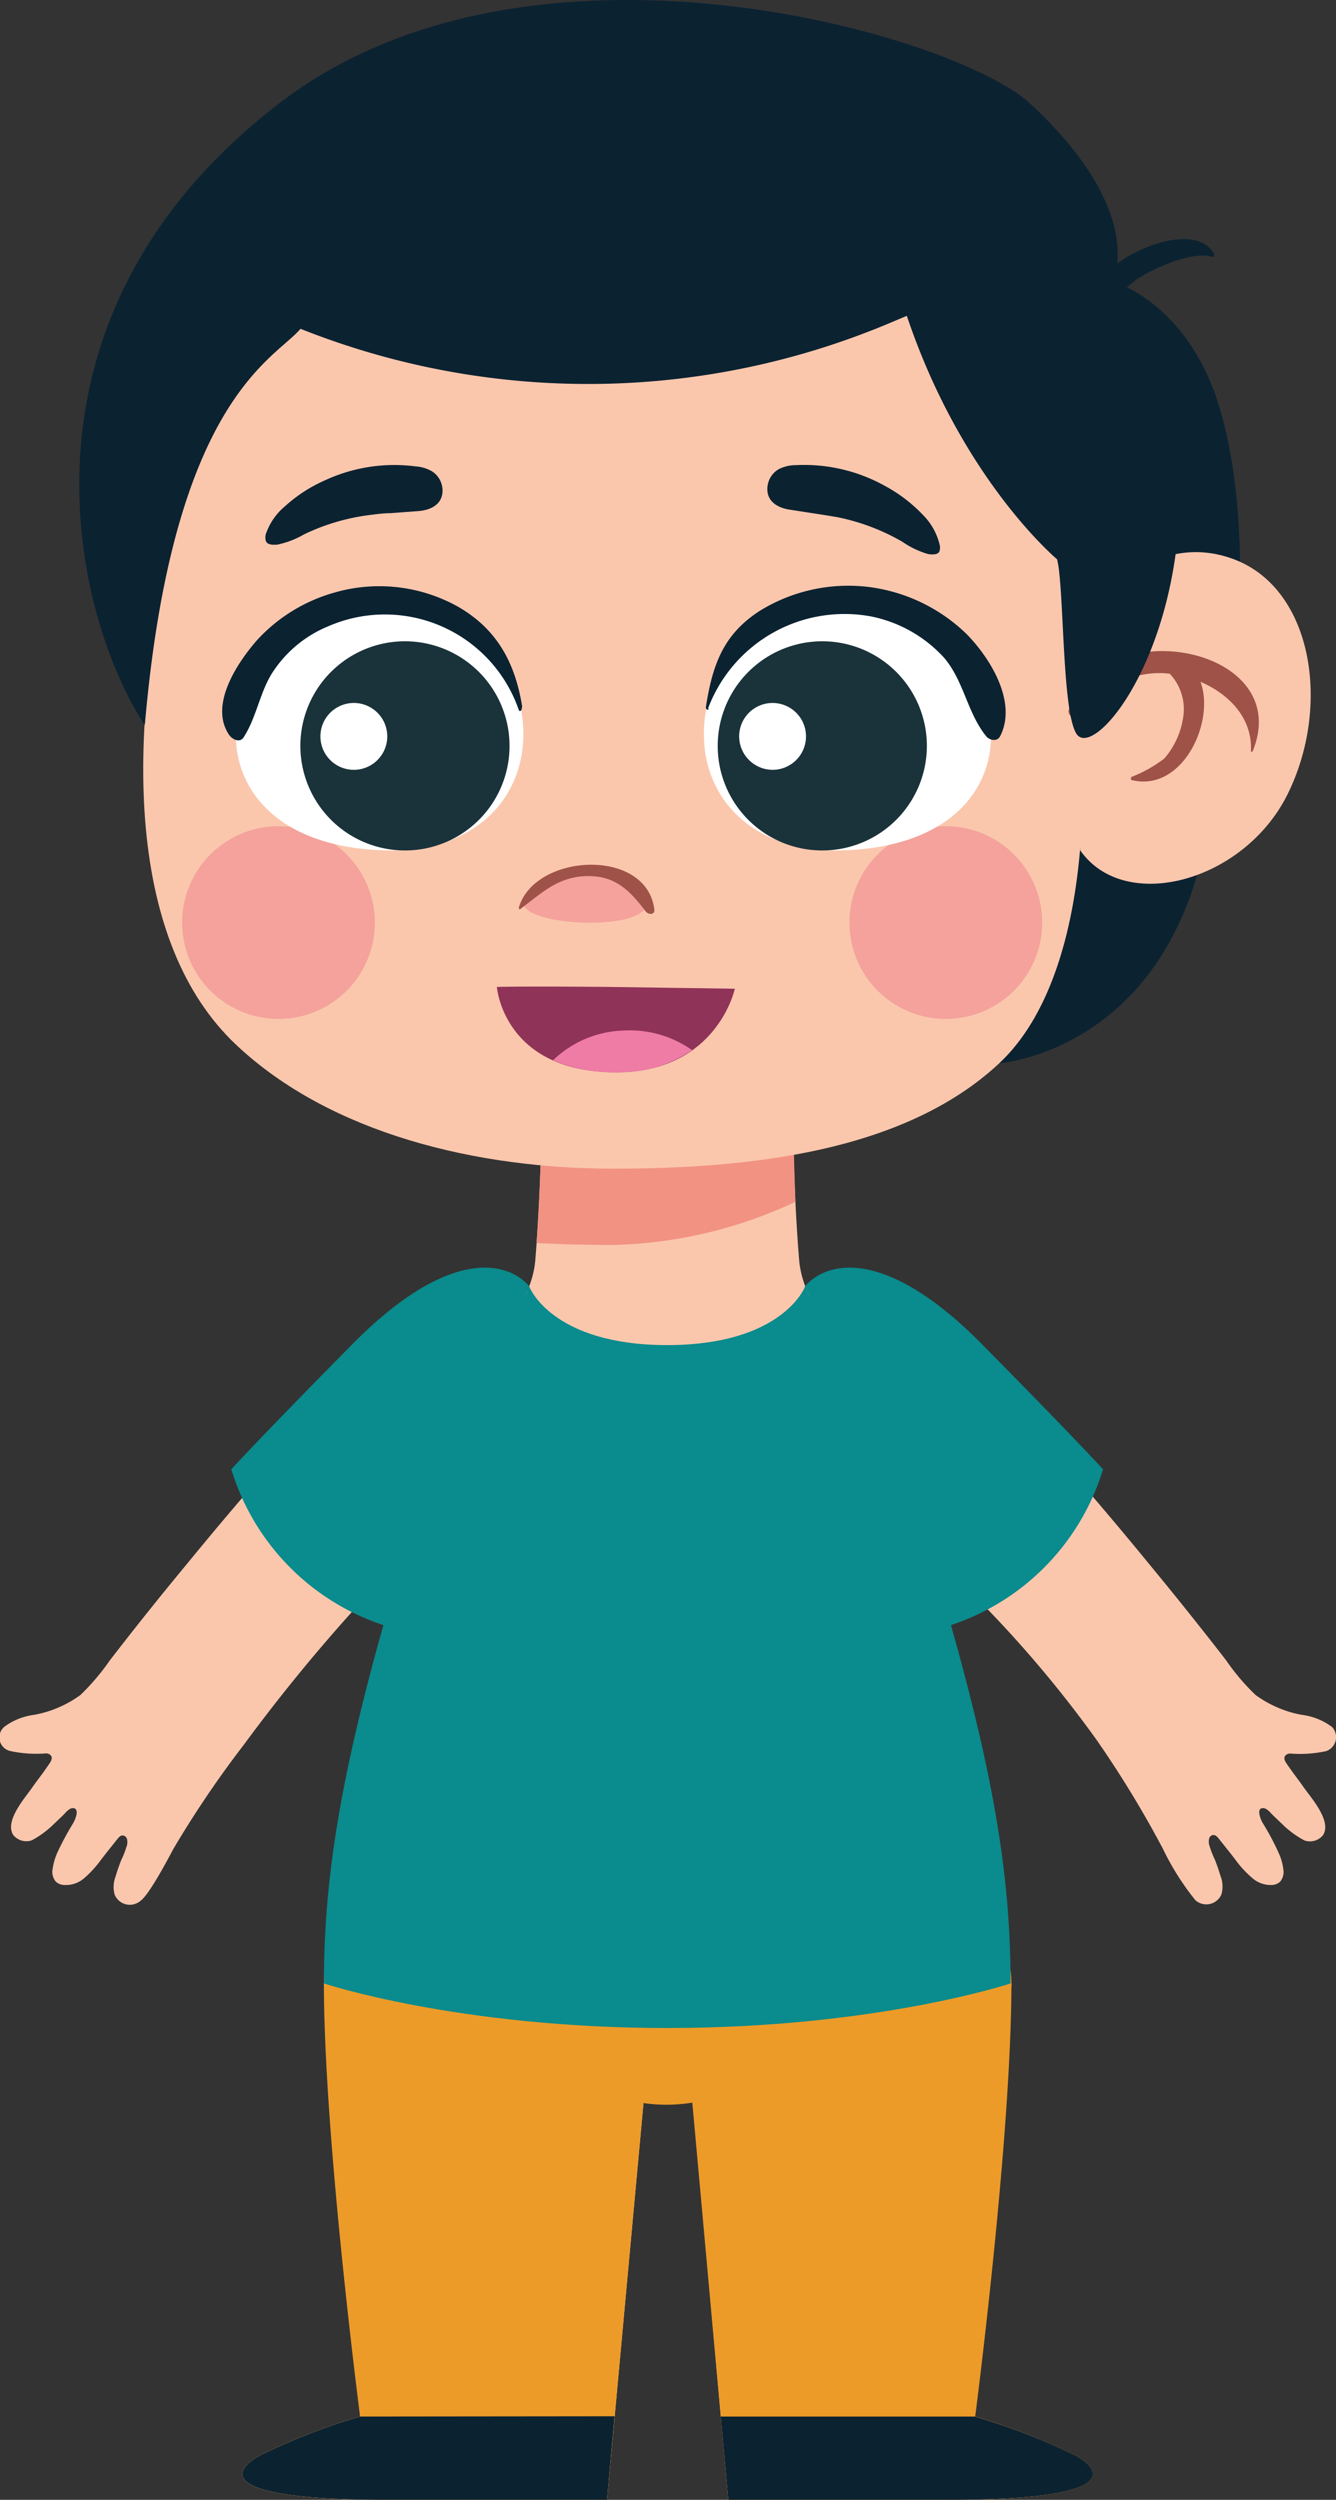 <svg xmlns="http://www.w3.org/2000/svg" viewBox="0 0 95.94 179.51"><rect x="0" y="0" width="95.94" height="179.51" fill="#333333" stroke="none"/><defs><style>.cls-1{fill:#fac7ad;}.cls-2{fill:#0b2231;}.cls-3{fill:#f29283;}.cls-4{fill:#ed9b28;}.cls-5{fill:#0a8b8d;}.cls-6{fill:#f4a29b;}.cls-7{fill:#8f3358;}.cls-8{fill:#ef7ca5;}.cls-9{fill:#9f5248;}.cls-10{fill:#fff;}.cls-11{fill:#1a323a;}</style></defs><g id="Camada_2" data-name="Camada 2"><g id="Camada_1-2" data-name="Camada 1"><path class="cls-1" d="M66.64,111.07c-4-13-8.88-16.22-9.25-20.57-.34-4.07-.43-8.61-.43-8.61H38.87s-.09,4.54-.43,8.61c-.37,4.35-5.26,7.52-9.25,20.57a170.8,170.8,0,0,0-5.93,31.36s9.62,3.2,24.65,3.2,24.66-3.2,24.66-3.2A170.8,170.8,0,0,0,66.64,111.07Z"/><path class="cls-2" d="M71.77,76.35s10.86-.76,14.4-14.25,3.63-25.88,1.3-33.17-7.56-8.72-7.56-8.72S82.44,15.3,74,7.46c-5.36-5-36-13.94-54,0C-.15,23,5.36,44.41,10.4,52.08Z"/><path class="cls-2" d="M71.77,76.35c4.89-3.63,12.71-8.22,12.65-36.54H74.8Z"/><path class="cls-3" d="M57,81.89H38.87s-.08,3.67-.34,7.37c1.86.1,3.7.14,5.48.14a32.4,32.4,0,0,0,13.11-3.1C57,83,57,81.89,57,81.89Z"/><path class="cls-1" d="M23.26,142.43l2.6,31.1a44.74,44.74,0,0,0-7.26,2.83c-2.46,1.42-1.86,3.15,9.09,3.15h15.9L47,142.43Z"/><path class="cls-1" d="M72.64,142.43,70,173.53a44.76,44.76,0,0,1,7.25,2.83c2.46,1.42,1.86,3.15-9.08,3.15H52.3L49,142.43Z"/><path class="cls-1" d="M38.06,92.78c-2.9-1.26-7.9.4-17,10.58q-3.93,4.41-7.68,9-2.81,3.39-5.5,6.88a16.17,16.17,0,0,1-2.11,2.48,8.09,8.09,0,0,1-3.31,1.42A4.56,4.56,0,0,0,.31,124a1,1,0,0,0,.43,1.74,8.82,8.82,0,0,0,2.57.17.46.46,0,0,1,.35.16c.13.17,0,.42-.09.54-.55.82-.89,1.22-1.22,1.7-.53.77-2.06,2.46-1.39,3.47a1.21,1.21,0,0,0,1.33.37A7,7,0,0,0,3.85,131l.7-.67c.18-.18.43-.52.72-.49s.25.34.21.53a2.18,2.18,0,0,1-.25.59,20.34,20.34,0,0,0-1.15,2.16,4.59,4.59,0,0,0-.31,1.14,1.09,1.09,0,0,0,.24.86.92.92,0,0,0,.61.24A2,2,0,0,0,6,134.91a7.8,7.8,0,0,0,1.26-1.37c.39-.51.79-1,1.2-1.52.09-.1.2-.22.33-.22a.35.35,0,0,1,.33.26.94.94,0,0,1,0,.44,7.21,7.21,0,0,1-.42,1.09,12.23,12.23,0,0,0-.4,1.16,2.07,2.07,0,0,0-.06,1.32,1.18,1.18,0,0,0,1.87.41c.66-.49,2.1-3.27,2.34-3.71a73.77,73.77,0,0,1,5.06-7.48,124.84,124.84,0,0,1,11.76-13.78Z"/><path class="cls-1" d="M57.88,92.78c2.89-1.26,7.89.4,17,10.58q3.93,4.41,7.68,9,2.8,3.39,5.5,6.88a15.63,15.63,0,0,0,2.11,2.48,8.11,8.11,0,0,0,3.3,1.42,4.55,4.55,0,0,1,2.18.87,1.06,1.06,0,0,1-.43,1.74,8.82,8.82,0,0,1-2.57.17.48.48,0,0,0-.36.16c-.13.17,0,.42.09.54.55.82.9,1.22,1.22,1.7.54.77,2.07,2.46,1.4,3.47a1.21,1.21,0,0,1-1.33.37A6.82,6.82,0,0,1,92.09,131l-.7-.67c-.18-.18-.43-.52-.73-.49s-.24.34-.2.53a1.91,1.91,0,0,0,.25.59,18.58,18.58,0,0,1,1.14,2.16,3.87,3.87,0,0,1,.31,1.14,1.08,1.08,0,0,1-.23.86.92.92,0,0,1-.61.24,2,2,0,0,1-1.37-.48,7.8,7.8,0,0,1-1.26-1.37c-.39-.51-.79-1-1.2-1.52-.09-.1-.2-.22-.34-.22a.33.33,0,0,0-.32.26.94.94,0,0,0,0,.44,7.21,7.21,0,0,0,.42,1.09c.15.38.28.77.4,1.16a2.07,2.07,0,0,1,.06,1.32,1.18,1.18,0,0,1-1.87.41,19.05,19.05,0,0,1-2.34-3.71A76.11,76.11,0,0,0,78.79,125a83.81,83.81,0,0,0-12.1-13.52Z"/><path class="cls-4" d="M23.26,142.43c0,11.12,2.6,31.1,2.6,31.1a44.74,44.74,0,0,0-7.26,2.83c-2.46,1.42-1.86,3.15,9.09,3.15h15.9L47,142.43S23.26,131.31,23.26,142.43Z"/><path class="cls-4" d="M46.17,151a36.92,36.92,0,0,1-5.12-1.44l-1.84,24h4.92Z"/><path class="cls-4" d="M72.63,142.43c0,11.12-2.6,31.1-2.6,31.1a44.74,44.74,0,0,1,7.26,2.83c2.46,1.42,1.86,3.15-9.08,3.15H52.3l-3.36-37.08S72.63,131.31,72.63,142.43Z"/><path class="cls-4" d="M44.69,144.43H51v6.28a11.75,11.75,0,0,1-6.28,0Z"/><path class="cls-5" d="M38,92.35c-1.73-1.94-6-2.6-12.68,4.16s-8.71,9-8.71,9a17,17,0,0,0,11.57,11.39Z"/><path class="cls-5" d="M57.82,92.35c1.73-1.94,6-2.6,12.68,4.16s8.71,9,8.71,9a17,17,0,0,1-11.57,11.39Z"/><path class="cls-5" d="M66.63,111.07C63.23,99.92,59.16,96,57.82,92.35h0c0,.09-1.65,4.24-9.91,4.24S38,92.44,38,92.35c-1.33,3.63-5.4,7.57-8.81,18.72-4.6,15.05-5.93,23.31-5.93,31.36,0,0,9.62,3.2,24.65,3.2s24.66-3.2,24.66-3.2C72.57,134.23,71.23,126.12,66.63,111.07Z"/><path class="cls-2" d="M52.3,179.51H68.21c10.94,0,11.54-1.73,9.08-3.15A44.76,44.76,0,0,0,70,173.53H51.76Z"/><path class="cls-2" d="M25.86,173.53a44.74,44.74,0,0,0-7.26,2.83c-2.46,1.42-1.86,3.15,9.09,3.15h15.9l.54-6Z"/><path class="cls-1" d="M44,83.92c9.64,0,20.88-1.14,27.76-7.57s7.57-22.94,3.44-39.23-19.95-20-31.2-20-27.07,3.67-31.2,20S9.35,67.83,16.93,75C23.78,81.47,34.38,83.92,44,83.92Z"/><path class="cls-6" d="M13.08,66.25A6.92,6.92,0,1,1,20,73.17,6.92,6.92,0,0,1,13.08,66.25Z"/><path class="cls-6" d="M61,66.25a6.92,6.92,0,1,1,6.92,6.92A6.92,6.92,0,0,1,61,66.25Z"/><path class="cls-7" d="M52.77,71s-1.26,5.94-8.4,6c-8.23.07-8.69-6.13-8.69-6.13s1.44-.06,8.08,0Z"/><path class="cls-8" d="M44.37,77a10.94,10.94,0,0,1-4.66-.86A7.63,7.63,0,0,1,44.82,74a7.75,7.75,0,0,1,4.88,1.41A9.1,9.1,0,0,1,44.37,77Z"/><path class="cls-6" d="M42.36,62.55c-2.52-.08-4.79,1.52-4.78,2.26,0,1.75,9,2.11,8.86,0C46.39,63.64,44.52,62.63,42.36,62.55Z"/><path class="cls-9" d="M37.35,65.29c1.59-1.19,2.74-2.37,4.89-2.38,2,0,3,1.06,4.13,2.54.19.25.67.26.62-.14-.55-4.47-8.57-4.05-9.73-.15,0,0,0,.18.09.13Z"/><path class="cls-10" d="M60.61,43.09c-3.32,0-8.22,2-9.64,6.78-1.72,5.82,1.85,11.47,9.64,11.19C69,60.77,71.94,55.8,71,51.18,70.08,46.24,66.45,43.11,60.61,43.09Z"/><path class="cls-2" d="M50.84,50.89a10.47,10.47,0,0,1,11.68-6.63,9.66,9.66,0,0,1,5.3,3c1.42,1.7,1.63,3.91,3,5.61.21.27.77.43,1,0,1.25-2.44-.7-5.62-2.44-7.37a12.3,12.3,0,0,0-7.08-3.36,12.1,12.1,0,0,0-7.7,1.7c-2.67,1.7-3.44,3.92-3.91,6.94,0,.17.15.28.22.08Z"/><path class="cls-11" d="M51.54,53.57a7.51,7.51,0,1,1,7.5,7.5A7.5,7.5,0,0,1,51.54,53.57Z"/><path class="cls-10" d="M53.08,52.88a2.4,2.4,0,1,1,2.4,2.4A2.41,2.41,0,0,1,53.08,52.88Z"/><path class="cls-10" d="M27.51,43.09c3.33,0,8.23,2,9.65,6.78,1.72,5.82-1.85,11.47-9.65,11.19-8.36-.29-11.32-5.26-10.42-9.88C18.05,46.24,21.68,43.11,27.51,43.09Z"/><path class="cls-2" d="M37.5,50.75c-.5-3.12-1.78-5.56-4.62-7.19a11.59,11.59,0,0,0-8.89-1A11.88,11.88,0,0,0,18.43,46c-1.43,1.65-3.39,4.62-2,6.74.22.34.79.65,1.07.2.91-1.42,1.13-3.1,2-4.54a8.71,8.71,0,0,1,4.08-3.43,10.17,10.17,0,0,1,13.67,6c.08.22.25,0,.22-.16Z"/><path class="cls-11" d="M36.59,53.57a7.51,7.51,0,1,0-7.5,7.5A7.5,7.5,0,0,0,36.59,53.57Z"/><path class="cls-10" d="M27.81,52.88a2.4,2.4,0,1,0-2.4,2.4A2.4,2.4,0,0,0,27.81,52.88Z"/><path class="cls-2" d="M67.47,39.57a.88.88,0,0,0,0-.48A4.49,4.49,0,0,0,66.3,37a10.84,10.84,0,0,0-2.72-2.09,11.93,11.93,0,0,0-6.4-1.51,2.82,2.82,0,0,0-1.22.27A1.64,1.64,0,0,0,55.11,35c-.08,1,.73,1.47,1.61,1.6l2,.31q.73.11,1.47.24a15.33,15.33,0,0,1,4.62,1.76,6.29,6.29,0,0,0,1.85.88C66.9,39.82,67.36,39.87,67.47,39.57Z"/><path class="cls-2" d="M19.09,38.84a.91.91,0,0,1,0-.49,4.52,4.52,0,0,1,1.38-2,10.64,10.64,0,0,1,2.87-1.86,11.84,11.84,0,0,1,6.5-1,2.71,2.71,0,0,1,1.19.36,1.65,1.65,0,0,1,.75,1.37c0,1-.84,1.41-1.73,1.48l-2,.15c-.5,0-1,.07-1.48.13a15.21,15.21,0,0,0-4.75,1.4,6.34,6.34,0,0,1-1.91.73C19.64,39.13,19.18,39.14,19.09,38.84Z"/><path class="cls-1" d="M77.06,46.53C78.17,43,83,38,88.66,40.18s6.92,10.6,3.79,16.88-11.7,8.57-14.88,4Z"/><path class="cls-9" d="M76.74,51c-.07.21.22.66.47.5,1.06-.7,1.81-1.71,2.92-2.34A6.32,6.32,0,0,1,84,48.38a3.7,3.7,0,0,1,1,2.84,5.81,5.81,0,0,1-1.39,3.25,9.51,9.51,0,0,1-2.33,1.31c-.06,0-.12.21,0,.24,3.62.88,6-4.15,4.93-7.06,2,.86,3.73,2.56,3.62,4.95,0,.12.11.09.14,0C93,46.43,79.09,43.79,76.74,51Z"/><path class="cls-2" d="M75.93,40.18s-6.84-5.69-10.81-17.5l-1.45.61a55.79,55.79,0,0,1-42.09.32h0c-1.84,2.2-9.16,5-11.18,28.47,0,0-5.19-20.24,4.16-33.58S40.43,2.91,59,6.25C71.54,8.5,85.13,18.34,84.42,39.81c-1.29,9.31-6.12,14.6-7.14,12.85s-.85-10-1.35-12.48l8.49-.37"/><path class="cls-2" d="M87.18,18.22c-1.4-2.48-6.93,0-7.92,1.69-.15.27-.4.79-.23,1.09.56,1,2.32-.79,2.68-1,1.22-.76,3.88-2,5.37-1.55C87.2,18.48,87.22,18.31,87.18,18.22Z"/></g></g></svg>